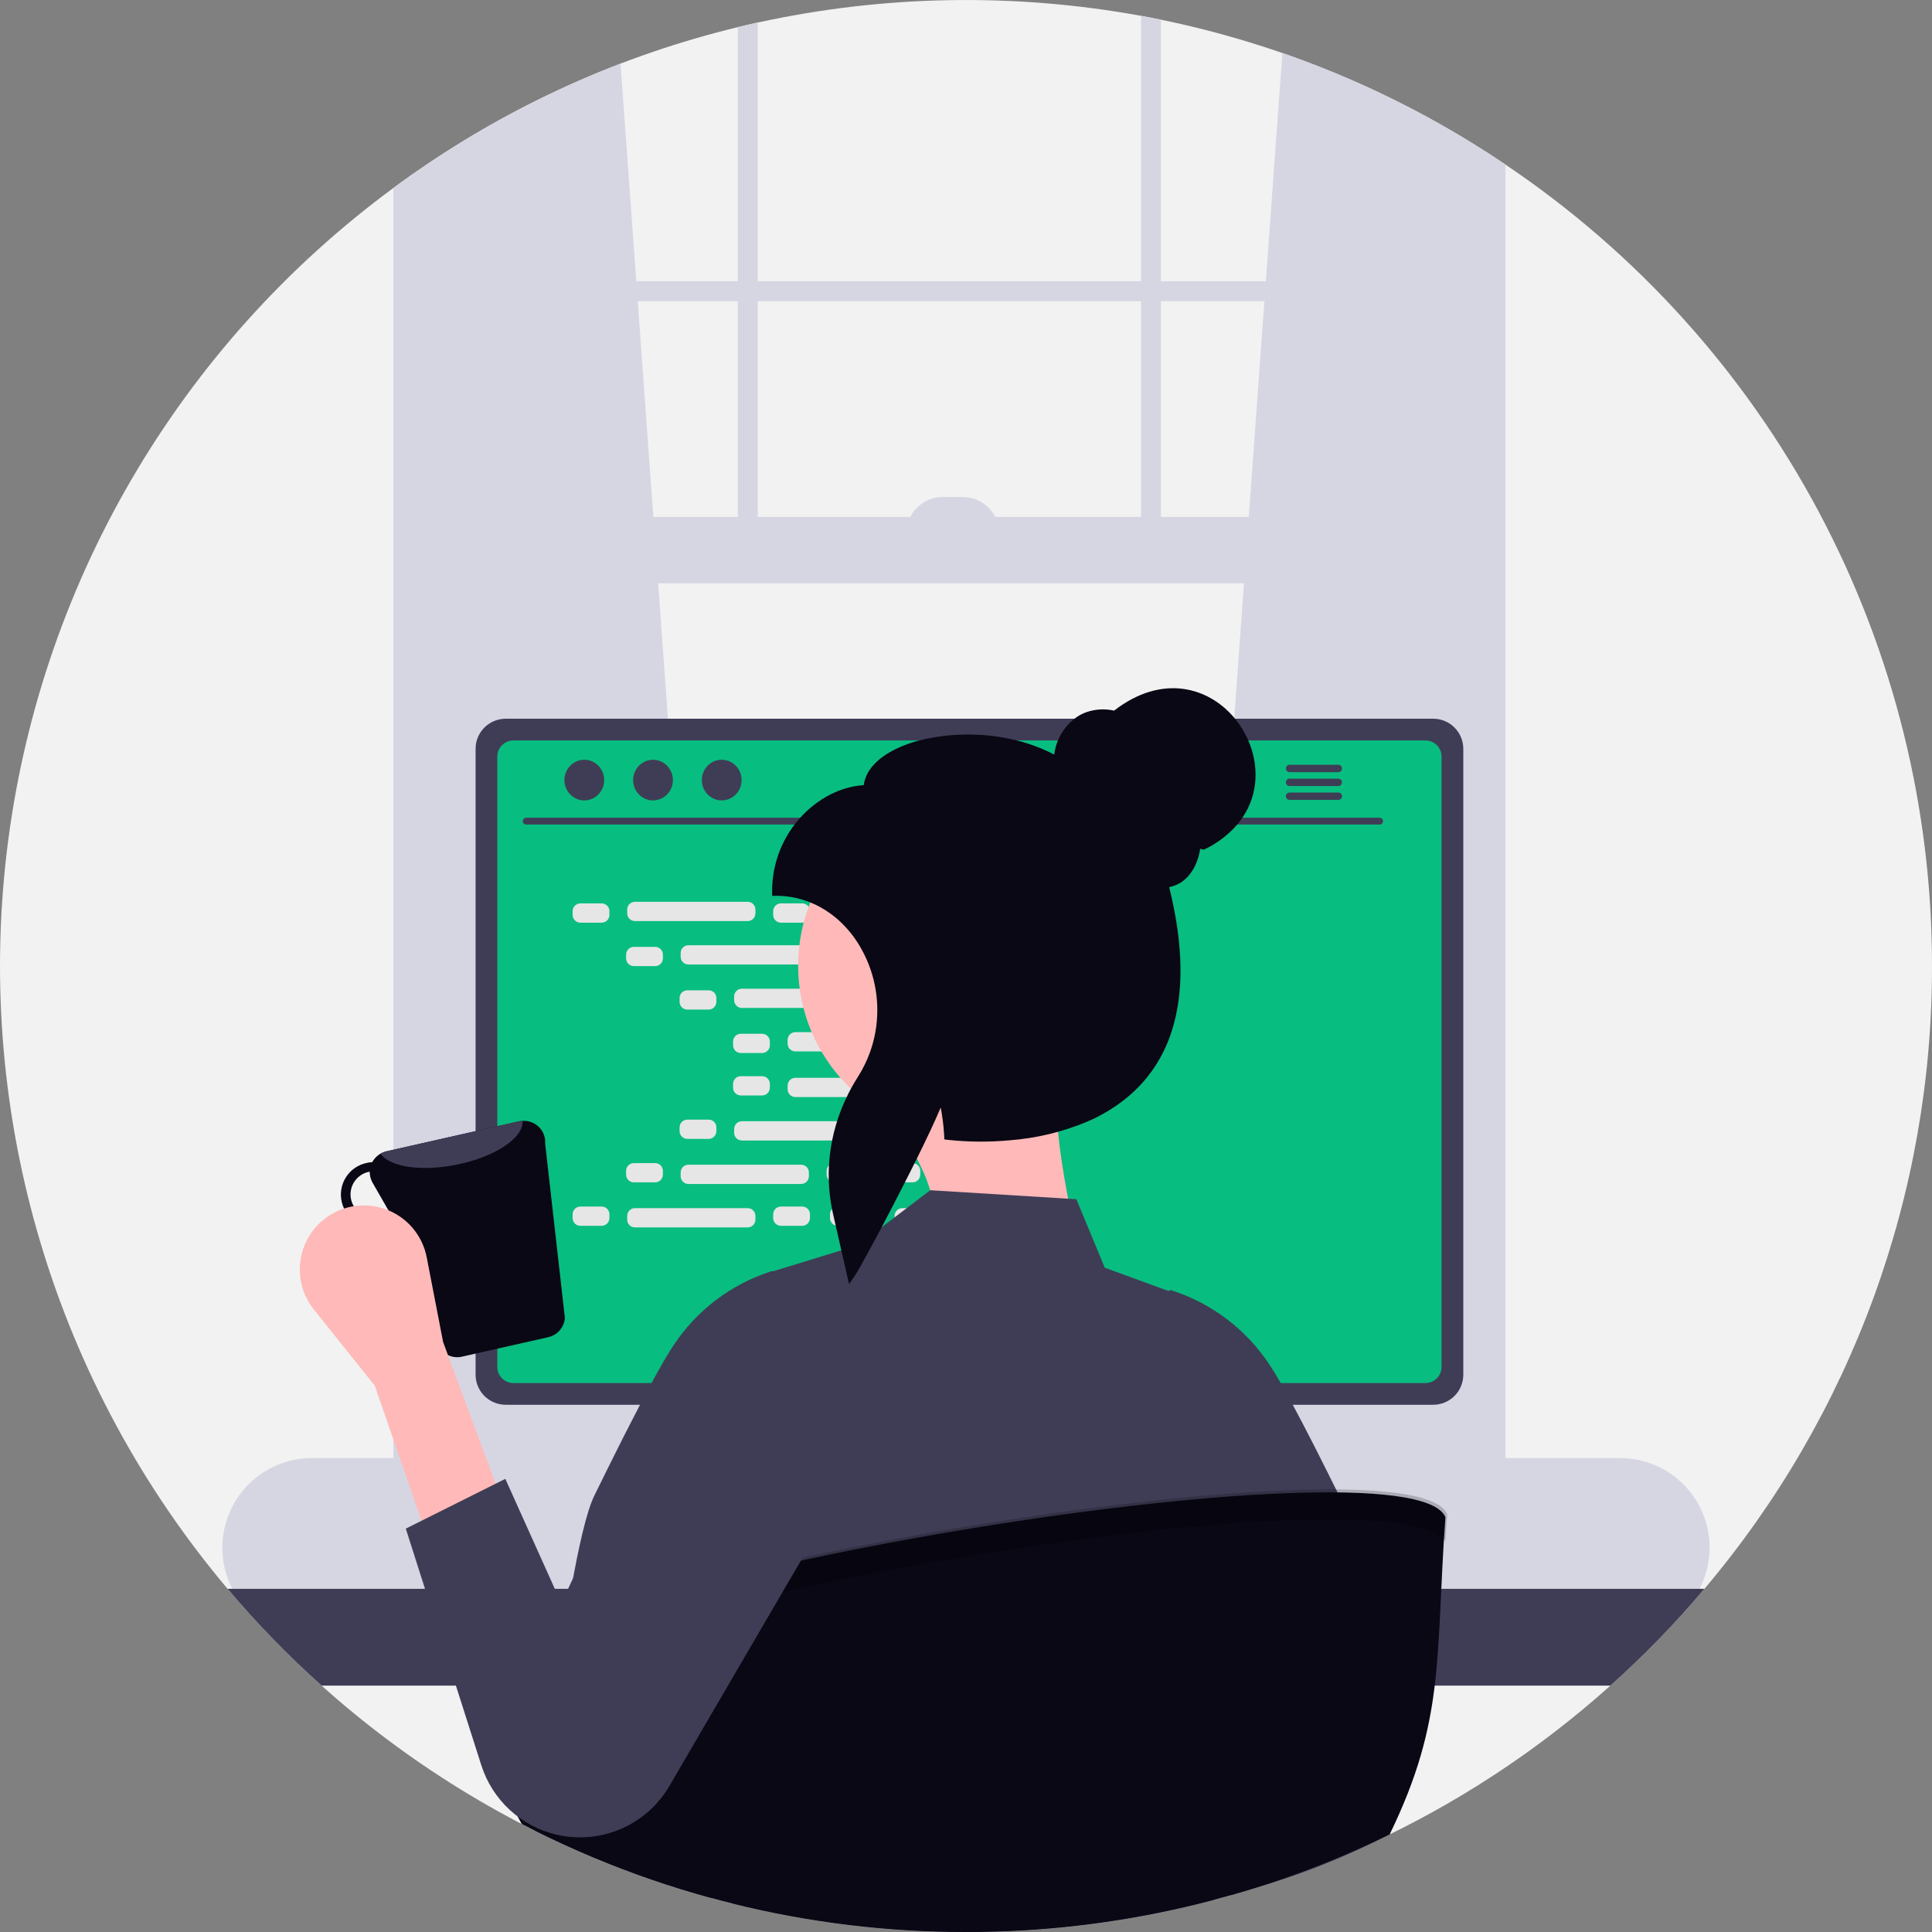 <svg width="720" height="720" viewBox="0 0 720 720" fill="none" xmlns="http://www.w3.org/2000/svg">
<rect x="0" y="0" width="720" height="720" fill="#808080" stroke="none"/>
<g clip-path="url(#clip0_350_38)">
<path d="M720.001 360.001C720.126 444.979 690.067 527.241 635.183 592.119C633.19 594.486 631.16 596.819 629.092 599.132C604.758 626.499 576.412 650.015 545.022 668.877C537.822 673.199 530.464 677.273 522.949 681.097C522.189 681.483 521.417 681.869 520.657 682.243C519.748 682.704 518.826 683.152 517.904 683.601C498.886 692.91 479.076 700.507 458.71 706.301C456.592 706.901 454.47 707.482 452.345 708.045C425.554 715.133 398.033 719.1 370.33 719.866C368.885 719.903 367.465 719.928 366.095 719.953C365.609 719.966 365.136 719.978 364.662 719.978C363.105 719.99 361.562 720.003 360.003 720.003C330.81 720.025 301.722 716.499 273.379 709.503C270.539 708.805 267.711 708.07 264.896 707.298C250.067 703.249 235.516 698.244 221.335 692.313C213.861 689.199 206.52 685.839 199.311 682.235C197.679 681.413 196.047 680.591 194.44 679.744C193.755 679.408 193.082 679.044 192.41 678.698C153.991 658.419 119.538 631.388 90.701 598.898C88.708 596.668 86.752 594.398 84.821 592.122C53.047 554.449 29.346 510.655 15.186 463.45C1.025 416.246 -3.293 366.637 2.498 317.696C8.289 268.754 24.066 221.523 48.852 178.927C73.638 136.331 106.906 99.277 146.594 70.061C148.637 68.554 150.694 67.061 152.773 65.601L154.006 64.742C190.558 39.138 231.585 20.611 274.961 10.119C277.427 9.509 279.894 8.936 282.385 8.4C329.369 -1.876 377.925 -2.726 425.239 5.9C427.718 6.361 430.197 6.834 432.663 7.345C475.652 16.162 516.652 32.812 553.618 56.462C554.44 56.985 555.262 57.508 556.084 58.056C557.741 59.127 559.397 60.223 561.029 61.332C609.996 94.252 650.111 138.716 677.835 190.802C705.558 242.888 720.04 300.996 720.001 360.001Z" fill="#F2F2F2"/>
<path d="M269.067 546.24L154.004 556.455L152.771 556.567V65.598L154.004 64.739C177.984 47.966 203.924 34.186 231.248 23.707L237.131 104.799L237.667 112.223L243.484 192.644L245.278 217.383L268.855 543.376L269.067 546.24Z" fill="#D6D6E3"/>
<path d="M553.616 56.453C554.438 56.976 555.26 57.499 556.082 58.047V556.566L553.616 556.342L439.799 546.242L440.011 543.377L463.592 217.385L465.386 192.646L471.203 112.225L471.739 104.796L477.905 19.754C504.496 28.972 529.908 41.29 553.617 56.454L553.616 56.453Z" fill="#D6D6E3"/>
<path d="M553.612 56.455V563.368C553.612 573.097 546.912 581.007 538.664 581.007H168.952C162.126 581.007 156.333 575.576 154.577 568.164C154.193 566.593 154.001 564.981 154.004 563.364V64.735L152.771 65.594C150.691 67.051 148.635 68.546 146.592 70.054V563.368C146.482 570.758 149.242 577.903 154.292 583.299C156.94 586.071 160.289 588.075 163.983 589.099C165.603 589.54 167.274 589.762 168.953 589.759H538.668C540.351 589.761 542.027 589.539 543.651 589.099C553.591 586.421 561.028 575.907 561.028 563.363V61.326C559.396 60.217 557.739 59.126 556.083 58.05C555.26 57.501 554.438 56.978 553.612 56.455Z" fill="#D6D6E3"/>
<path d="M557.325 104.803H150.299V112.226H557.325V104.803Z" fill="#D6D6E3"/>
<path d="M274.959 10.116C277.425 9.505 279.892 8.932 282.383 8.396V209.956H274.959V10.116Z" fill="#D6D6E3"/>
<path d="M425.237 5.893C427.716 6.354 430.195 6.827 432.661 7.338V209.963H425.237V5.893Z" fill="#D6D6E3"/>
<path d="M603.717 543.375H116.273C107.413 543.375 98.915 546.895 92.65 553.16C86.384 559.426 82.864 567.923 82.864 576.784C82.864 585.645 86.384 594.142 92.65 600.408C98.915 606.673 107.413 610.193 116.273 610.193H603.717C608.463 610.194 613.154 609.182 617.477 607.224C621.8 605.266 625.656 602.408 628.785 598.84C630.2 597.23 631.458 595.489 632.542 593.64C633.383 592.221 634.112 590.738 634.722 589.206C636.757 584.138 637.518 578.648 636.937 573.218C636.357 567.788 634.453 562.582 631.393 558.059C628.334 553.535 624.211 549.832 619.386 547.272C614.562 544.712 609.184 543.375 603.722 543.378L603.717 543.375Z" fill="#D6D6E3"/>
<path d="M557.325 192.643H152.773V217.386H557.325V192.643Z" fill="#D6D6E3"/>
<path d="M351.337 185.219H358.76C360.547 185.219 362.317 185.571 363.968 186.255C365.619 186.939 367.12 187.941 368.383 189.205C369.647 190.469 370.65 191.969 371.333 193.62C372.017 195.272 372.369 197.042 372.369 198.829H337.728C337.728 195.219 339.162 191.758 341.714 189.206C344.266 186.654 347.728 185.219 351.337 185.219Z" fill="#D6D6E3"/>
<path d="M635.182 592.117C624.36 604.939 612.656 616.988 600.154 628.177H119.848C107.346 616.988 95.641 604.939 84.82 592.117H635.182Z" fill="#3F3D56"/>
<path d="M400.211 467.215H319.342C318.906 467.211 318.473 467.278 318.059 467.415C317.182 467.687 316.414 468.233 315.87 468.973C315.325 469.713 315.031 470.607 315.032 471.526V599.281H404.532V471.525C404.532 470.958 404.419 470.397 404.202 469.873C403.984 469.35 403.666 468.875 403.264 468.474C402.863 468.074 402.387 467.757 401.863 467.541C401.339 467.325 400.778 467.214 400.211 467.215ZM369.605 530.245C369.608 532.317 368.925 534.332 367.662 535.975C366.457 537.569 364.782 538.746 362.873 539.337C360.964 539.929 358.918 539.907 357.022 539.275C355.126 538.642 353.477 537.43 352.306 535.81C351.136 534.19 350.503 532.244 350.497 530.245V515.422C350.497 512.888 351.504 510.458 353.296 508.666C355.087 506.874 357.518 505.868 360.052 505.868C362.586 505.868 365.016 506.874 366.808 508.666C368.6 510.458 369.606 512.888 369.606 515.422L369.605 530.245Z" fill="#2F2E41"/>
<path d="M314.758 595.195V607.515C314.758 608.153 315.01 608.766 315.459 609.219C315.909 609.672 316.52 609.928 317.158 609.932H402.399C403.036 609.926 403.646 609.669 404.095 609.216C404.544 608.764 404.797 608.153 404.799 607.515V595.195H314.758Z" fill="#3F3D56"/>
<path d="M534.121 267.844H188.447C185.477 267.847 182.629 269.028 180.527 271.128C178.426 273.227 177.242 276.073 177.236 279.044V512.307C177.238 515.279 178.42 518.13 180.522 520.231C182.624 522.333 185.474 523.515 188.447 523.518H534.121C537.093 523.515 539.944 522.333 542.046 520.231C544.148 518.13 545.329 515.279 545.332 512.307V279.043C545.325 276.073 544.141 273.226 542.04 271.127C539.939 269.028 537.091 267.847 534.121 267.844Z" fill="#3F3D56"/>
<path d="M531.231 275.941H191.325C189.735 275.944 188.211 276.577 187.088 277.702C185.964 278.827 185.333 280.351 185.333 281.941V509.43C185.335 511.019 185.967 512.541 187.091 513.664C188.214 514.787 189.737 515.419 191.325 515.421H531.231C532.82 515.419 534.342 514.787 535.466 513.664C536.589 512.541 537.221 511.018 537.223 509.429V281.945C537.223 280.356 536.592 278.831 535.469 277.706C534.346 276.581 532.822 275.948 531.232 275.945L531.231 275.941Z" fill="#08BD80"/>
<path d="M468.673 609.729L465.534 594.818C465.403 594.211 465.123 593.645 464.718 593.174C464.314 592.702 463.798 592.339 463.217 592.118C462.797 591.953 462.349 591.869 461.897 591.869H265.94C265.488 591.869 265.04 591.953 264.62 592.118C264.039 592.339 263.523 592.702 263.119 593.174C262.714 593.645 262.434 594.211 262.303 594.818L259.164 609.729C259.051 610.27 259.059 610.83 259.189 611.367C259.319 611.905 259.568 612.407 259.916 612.836C260.264 613.266 260.704 613.612 261.203 613.85C261.702 614.088 262.248 614.212 262.801 614.213H465.023C465.578 614.216 466.126 614.093 466.627 613.853C467.127 613.614 467.567 613.264 467.913 612.83C468.262 612.402 468.511 611.902 468.643 611.366C468.774 610.83 468.784 610.27 468.673 609.729Z" fill="#2F2E41"/>
<path d="M273.117 594.555H267.865C267.595 594.555 267.377 594.773 267.377 595.043V597.804C267.377 598.073 267.595 598.292 267.865 598.292H273.117C273.386 598.292 273.605 598.073 273.605 597.804V595.043C273.605 594.773 273.386 594.555 273.117 594.555Z" fill="#3F3D56"/>
<path d="M285.573 594.555H280.321C280.051 594.555 279.833 594.773 279.833 595.043V597.804C279.833 598.073 280.051 598.292 280.321 598.292H285.573C285.843 598.292 286.061 598.073 286.061 597.804V595.043C286.061 594.773 285.843 594.555 285.573 594.555Z" fill="#3F3D56"/>
<path d="M298.03 594.555H292.778C292.509 594.555 292.29 594.773 292.29 595.043V597.804C292.29 598.073 292.509 598.292 292.778 598.292H298.03C298.3 598.292 298.518 598.073 298.518 597.804V595.043C298.518 594.773 298.3 594.555 298.03 594.555Z" fill="#3F3D56"/>
<path d="M310.487 594.555H305.235C304.966 594.555 304.747 594.773 304.747 595.043V597.804C304.747 598.073 304.966 598.292 305.235 598.292H310.487C310.757 598.292 310.975 598.073 310.975 597.804V595.043C310.975 594.773 310.757 594.555 310.487 594.555Z" fill="#3F3D56"/>
<path d="M322.943 594.555H317.691C317.422 594.555 317.203 594.773 317.203 595.043V597.804C317.203 598.073 317.422 598.292 317.691 598.292H322.943C323.213 598.292 323.431 598.073 323.431 597.804V595.043C323.431 594.773 323.213 594.555 322.943 594.555Z" fill="#3F3D56"/>
<path d="M335.4 594.555H330.148C329.879 594.555 329.66 594.773 329.66 595.043V597.804C329.66 598.073 329.879 598.292 330.148 598.292H335.4C335.67 598.292 335.888 598.073 335.888 597.804V595.043C335.888 594.773 335.67 594.555 335.4 594.555Z" fill="#3F3D56"/>
<path d="M347.857 594.555H342.605C342.336 594.555 342.117 594.773 342.117 595.043V597.804C342.117 598.073 342.336 598.292 342.605 598.292H347.857C348.127 598.292 348.345 598.073 348.345 597.804V595.043C348.345 594.773 348.127 594.555 347.857 594.555Z" fill="#3F3D56"/>
<path d="M360.314 594.555H355.062C354.793 594.555 354.574 594.773 354.574 595.043V597.804C354.574 598.073 354.793 598.292 355.062 598.292H360.314C360.584 598.292 360.802 598.073 360.802 597.804V595.043C360.802 594.773 360.584 594.555 360.314 594.555Z" fill="#3F3D56"/>
<path d="M372.77 594.555H367.518C367.249 594.555 367.03 594.773 367.03 595.043V597.804C367.03 598.073 367.249 598.292 367.518 598.292H372.77C373.04 598.292 373.258 598.073 373.258 597.804V595.043C373.258 594.773 373.04 594.555 372.77 594.555Z" fill="#3F3D56"/>
<path d="M385.227 594.555H379.975C379.705 594.555 379.487 594.773 379.487 595.043V597.804C379.487 598.073 379.705 598.292 379.975 598.292H385.227C385.496 598.292 385.715 598.073 385.715 597.804V595.043C385.715 594.773 385.496 594.555 385.227 594.555Z" fill="#3F3D56"/>
<path d="M397.684 594.555H392.432C392.162 594.555 391.944 594.773 391.944 595.043V597.804C391.944 598.073 392.162 598.292 392.432 598.292H397.684C397.953 598.292 398.172 598.073 398.172 597.804V595.043C398.172 594.773 397.953 594.555 397.684 594.555Z" fill="#3F3D56"/>
<path d="M410.14 594.555H404.888C404.618 594.555 404.4 594.773 404.4 595.043V597.804C404.4 598.073 404.618 598.292 404.888 598.292H410.14C410.409 598.292 410.628 598.073 410.628 597.804V595.043C410.628 594.773 410.409 594.555 410.14 594.555Z" fill="#3F3D56"/>
<path d="M422.597 594.555H417.345C417.075 594.555 416.857 594.773 416.857 595.043V597.804C416.857 598.073 417.075 598.292 417.345 598.292H422.597C422.866 598.292 423.085 598.073 423.085 597.804V595.043C423.085 594.773 422.866 594.555 422.597 594.555Z" fill="#3F3D56"/>
<path d="M435.054 594.555H429.802C429.532 594.555 429.314 594.773 429.314 595.043V597.804C429.314 598.073 429.532 598.292 429.802 598.292H435.054C435.323 598.292 435.542 598.073 435.542 597.804V595.043C435.542 594.773 435.323 594.555 435.054 594.555Z" fill="#3F3D56"/>
<path d="M447.511 594.555H442.259C441.989 594.555 441.771 594.773 441.771 595.043V597.804C441.771 598.073 441.989 598.292 442.259 598.292H447.511C447.781 598.292 447.999 598.073 447.999 597.804V595.043C447.999 594.773 447.781 594.555 447.511 594.555Z" fill="#3F3D56"/>
<path d="M459.967 594.555H454.715C454.446 594.555 454.227 594.773 454.227 595.043V597.804C454.227 598.073 454.446 598.292 454.715 598.292H459.967C460.237 598.292 460.455 598.073 460.455 597.804V595.043C460.455 594.773 460.237 594.555 459.967 594.555Z" fill="#3F3D56"/>
<path d="M272.969 600.783H267.717C267.447 600.783 267.229 601.002 267.229 601.271V604.032C267.229 604.302 267.447 604.52 267.717 604.52H272.969C273.239 604.52 273.457 604.302 273.457 604.032V601.271C273.457 601.002 273.239 600.783 272.969 600.783Z" fill="#3F3D56"/>
<path d="M285.426 600.783H280.174C279.905 600.783 279.686 601.002 279.686 601.271V604.032C279.686 604.302 279.905 604.52 280.174 604.52H285.426C285.696 604.52 285.914 604.302 285.914 604.032V601.271C285.914 601.002 285.696 600.783 285.426 600.783Z" fill="#3F3D56"/>
<path d="M297.883 600.783H292.631C292.362 600.783 292.143 601.002 292.143 601.271V604.032C292.143 604.302 292.362 604.52 292.631 604.52H297.883C298.153 604.52 298.371 604.302 298.371 604.032V601.271C298.371 601.002 298.153 600.783 297.883 600.783Z" fill="#3F3D56"/>
<path d="M310.34 600.783H305.088C304.819 600.783 304.6 601.002 304.6 601.271V604.032C304.6 604.302 304.819 604.52 305.088 604.52H310.34C310.61 604.52 310.828 604.302 310.828 604.032V601.271C310.828 601.002 310.61 600.783 310.34 600.783Z" fill="#3F3D56"/>
<path d="M322.796 600.783H317.544C317.275 600.783 317.056 601.002 317.056 601.271V604.032C317.056 604.302 317.275 604.52 317.544 604.52H322.796C323.066 604.52 323.284 604.302 323.284 604.032V601.271C323.284 601.002 323.066 600.783 322.796 600.783Z" fill="#3F3D56"/>
<path d="M335.253 600.783H330.001C329.732 600.783 329.513 601.002 329.513 601.271V604.032C329.513 604.302 329.732 604.52 330.001 604.52H335.253C335.523 604.52 335.741 604.302 335.741 604.032V601.271C335.741 601.002 335.523 600.783 335.253 600.783Z" fill="#3F3D56"/>
<path d="M347.71 600.783H342.458C342.189 600.783 341.97 601.002 341.97 601.271V604.032C341.97 604.302 342.189 604.52 342.458 604.52H347.71C347.98 604.52 348.198 604.302 348.198 604.032V601.271C348.198 601.002 347.98 600.783 347.71 600.783Z" fill="#3F3D56"/>
<path d="M360.166 600.783H354.914C354.645 600.783 354.426 601.002 354.426 601.271V604.032C354.426 604.302 354.645 604.52 354.914 604.52H360.166C360.436 604.52 360.654 604.302 360.654 604.032V601.271C360.654 601.002 360.436 600.783 360.166 600.783Z" fill="#3F3D56"/>
<path d="M372.623 600.783H367.371C367.101 600.783 366.883 601.002 366.883 601.271V604.032C366.883 604.302 367.101 604.52 367.371 604.52H372.623C372.892 604.52 373.111 604.302 373.111 604.032V601.271C373.111 601.002 372.892 600.783 372.623 600.783Z" fill="#3F3D56"/>
<path d="M385.08 600.783H379.828C379.558 600.783 379.34 601.002 379.34 601.271V604.032C379.34 604.302 379.558 604.52 379.828 604.52H385.08C385.349 604.52 385.568 604.302 385.568 604.032V601.271C385.568 601.002 385.349 600.783 385.08 600.783Z" fill="#3F3D56"/>
<path d="M397.536 600.783H392.284C392.014 600.783 391.796 601.002 391.796 601.271V604.032C391.796 604.302 392.014 604.52 392.284 604.52H397.536C397.805 604.52 398.024 604.302 398.024 604.032V601.271C398.024 601.002 397.805 600.783 397.536 600.783Z" fill="#3F3D56"/>
<path d="M409.993 600.783H404.741C404.471 600.783 404.253 601.002 404.253 601.271V604.032C404.253 604.302 404.471 604.52 404.741 604.52H409.993C410.262 604.52 410.481 604.302 410.481 604.032V601.271C410.481 601.002 410.262 600.783 409.993 600.783Z" fill="#3F3D56"/>
<path d="M422.45 600.783H417.198C416.928 600.783 416.71 601.002 416.71 601.271V604.032C416.71 604.302 416.928 604.52 417.198 604.52H422.45C422.719 604.52 422.938 604.302 422.938 604.032V601.271C422.938 601.002 422.719 600.783 422.45 600.783Z" fill="#3F3D56"/>
<path d="M434.907 600.783H429.655C429.385 600.783 429.167 601.002 429.167 601.271V604.032C429.167 604.302 429.385 604.52 429.655 604.52H434.907C435.177 604.52 435.395 604.302 435.395 604.032V601.271C435.395 601.002 435.177 600.783 434.907 600.783Z" fill="#3F3D56"/>
<path d="M447.363 600.783H442.111C441.842 600.783 441.623 601.002 441.623 601.271V604.032C441.623 604.302 441.842 604.52 442.111 604.52H447.363C447.633 604.52 447.851 604.302 447.851 604.032V601.271C447.851 601.002 447.633 600.783 447.363 600.783Z" fill="#3F3D56"/>
<path d="M459.82 600.783H454.568C454.299 600.783 454.08 601.002 454.08 601.271V604.032C454.08 604.302 454.299 604.52 454.568 604.52H459.82C460.09 604.52 460.308 604.302 460.308 604.032V601.271C460.308 601.002 460.09 600.783 459.82 600.783Z" fill="#3F3D56"/>
<path d="M376.361 608.256H327.51C327.24 608.256 327.022 608.474 327.022 608.744V611.505C327.022 611.774 327.24 611.993 327.51 611.993H376.361C376.63 611.993 376.849 611.774 376.849 611.505V608.744C376.849 608.474 376.63 608.256 376.361 608.256Z" fill="#3F3D56"/>
<path d="M514.15 307.278H196.101C195.765 307.278 195.444 307.145 195.206 306.908C194.969 306.67 194.836 306.349 194.836 306.013C194.836 305.678 194.969 305.356 195.206 305.119C195.444 304.881 195.765 304.748 196.101 304.748H514.15C514.485 304.748 514.807 304.881 515.044 305.119C515.282 305.356 515.415 305.678 515.415 306.013C515.415 306.349 515.282 306.67 515.044 306.908C514.807 307.145 514.485 307.278 514.15 307.278Z" fill="#3F3D56"/>
<path d="M217.751 298.291C221.844 298.291 225.163 294.898 225.163 290.714C225.163 286.529 221.844 283.137 217.751 283.137C213.657 283.137 210.339 286.529 210.339 290.714C210.339 294.898 213.657 298.291 217.751 298.291Z" fill="#3F3D56"/>
<path d="M243.357 298.291C247.45 298.291 250.769 294.898 250.769 290.714C250.769 286.529 247.45 283.137 243.357 283.137C239.263 283.137 235.945 286.529 235.945 290.714C235.945 294.898 239.263 298.291 243.357 298.291Z" fill="#3F3D56"/>
<path d="M268.963 298.291C273.056 298.291 276.375 294.898 276.375 290.714C276.375 286.529 273.056 283.137 268.963 283.137C264.869 283.137 261.551 286.529 261.551 290.714C261.551 294.898 264.869 298.291 268.963 298.291Z" fill="#3F3D56"/>
<path d="M498.731 285.01H480.544C480.185 285.02 479.845 285.169 479.594 285.426C479.344 285.683 479.204 286.028 479.204 286.387C479.204 286.746 479.344 287.09 479.594 287.347C479.845 287.604 480.185 287.754 480.544 287.763H498.731C498.915 287.768 499.098 287.736 499.269 287.669C499.441 287.602 499.597 287.502 499.729 287.373C499.86 287.245 499.965 287.092 500.037 286.922C500.108 286.753 500.145 286.571 500.145 286.387C500.145 286.203 500.108 286.021 500.037 285.851C499.965 285.682 499.86 285.528 499.729 285.4C499.597 285.272 499.441 285.171 499.269 285.104C499.098 285.037 498.915 285.005 498.731 285.01Z" fill="#3F3D56"/>
<path d="M498.731 290.18H480.544C480.185 290.189 479.845 290.339 479.594 290.596C479.344 290.853 479.204 291.197 479.204 291.556C479.204 291.915 479.344 292.26 479.594 292.517C479.845 292.774 480.185 292.923 480.544 292.933H498.731C499.096 292.933 499.446 292.788 499.704 292.53C499.962 292.271 500.107 291.921 500.107 291.556C500.107 291.191 499.962 290.841 499.704 290.583C499.446 290.325 499.096 290.18 498.731 290.18Z" fill="#3F3D56"/>
<path d="M498.731 295.35H480.544C480.185 295.36 479.845 295.509 479.594 295.766C479.344 296.023 479.204 296.368 479.204 296.727C479.204 297.085 479.344 297.43 479.594 297.687C479.845 297.944 480.185 298.093 480.544 298.103H498.731C498.915 298.108 499.098 298.076 499.269 298.009C499.441 297.942 499.597 297.842 499.729 297.713C499.86 297.585 499.965 297.432 500.037 297.262C500.108 297.093 500.145 296.911 500.145 296.727C500.145 296.543 500.108 296.361 500.037 296.191C499.965 296.022 499.86 295.868 499.729 295.74C499.597 295.612 499.441 295.511 499.269 295.444C499.098 295.377 498.915 295.345 498.731 295.35Z" fill="#3F3D56"/>
<path d="M224.233 336.672H216.283C214.692 336.672 213.403 337.961 213.403 339.552V340.967C213.403 342.557 214.692 343.847 216.283 343.847H224.233C225.823 343.847 227.113 342.557 227.113 340.967V339.552C227.113 337.961 225.823 336.672 224.233 336.672Z" fill="#E6E6E6"/>
<path d="M298.973 336.672H291.023C289.432 336.672 288.143 337.961 288.143 339.552V340.967C288.143 342.557 289.432 343.847 291.023 343.847H298.973C300.564 343.847 301.853 342.557 301.853 340.967V339.552C301.853 337.961 300.564 336.672 298.973 336.672Z" fill="#E6E6E6"/>
<path d="M320.149 336.672H312.199C310.608 336.672 309.319 337.961 309.319 339.552V340.967C309.319 342.557 310.608 343.847 312.199 343.847H320.149C321.739 343.847 323.029 342.557 323.029 340.967V339.552C323.029 337.961 321.739 336.672 320.149 336.672Z" fill="#E6E6E6"/>
<path d="M278.644 336.074H236.613C235.022 336.074 233.733 337.364 233.733 338.954V340.369C233.733 341.96 235.022 343.249 236.613 343.249H278.644C280.234 343.249 281.524 341.96 281.524 340.369V338.954C281.524 337.364 280.234 336.074 278.644 336.074Z" fill="#E6E6E6"/>
<path d="M378.297 336.074H336.266C334.676 336.074 333.386 337.364 333.386 338.954V340.369C333.386 341.96 334.676 343.249 336.266 343.249H378.297C379.888 343.249 381.177 341.96 381.177 340.369V338.954C381.177 337.364 379.888 336.074 378.297 336.074Z" fill="#E6E6E6"/>
<path d="M244.163 352.867H236.213C234.622 352.867 233.333 354.157 233.333 355.747V357.162C233.333 358.753 234.622 360.042 236.213 360.042H244.163C245.754 360.042 247.043 358.753 247.043 357.162V355.747C247.043 354.157 245.754 352.867 244.163 352.867Z" fill="#E6E6E6"/>
<path d="M318.904 352.867H310.954C309.364 352.867 308.074 354.157 308.074 355.747V357.162C308.074 358.753 309.364 360.042 310.954 360.042H318.904C320.495 360.042 321.784 358.753 321.784 357.162V355.747C321.784 354.157 320.495 352.867 318.904 352.867Z" fill="#E6E6E6"/>
<path d="M340.08 352.867H332.13C330.539 352.867 329.25 354.157 329.25 355.747V357.162C329.25 358.753 330.539 360.042 332.13 360.042H340.08C341.671 360.042 342.96 358.753 342.96 357.162V355.747C342.96 354.157 341.671 352.867 340.08 352.867Z" fill="#E6E6E6"/>
<path d="M298.574 352.268H256.543C254.953 352.268 253.663 353.557 253.663 355.148V356.563C253.663 358.153 254.953 359.443 256.543 359.443H298.574C300.165 359.443 301.454 358.153 301.454 356.563V355.148C301.454 353.557 300.165 352.268 298.574 352.268Z" fill="#E6E6E6"/>
<path d="M398.228 352.268H356.197C354.606 352.268 353.317 353.557 353.317 355.148V356.563C353.317 358.153 354.606 359.443 356.197 359.443H398.228C399.818 359.443 401.108 358.153 401.108 356.563V355.148C401.108 353.557 399.818 352.268 398.228 352.268Z" fill="#E6E6E6"/>
<path d="M264.094 369.061H256.144C254.554 369.061 253.264 370.35 253.264 371.941V373.356C253.264 374.946 254.554 376.236 256.144 376.236H264.094C265.685 376.236 266.974 374.946 266.974 373.356V371.941C266.974 370.35 265.685 369.061 264.094 369.061Z" fill="#E6E6E6"/>
<path d="M338.834 369.061H330.884C329.293 369.061 328.004 370.35 328.004 371.941V373.356C328.004 374.946 329.293 376.236 330.884 376.236H338.834C340.424 376.236 341.714 374.946 341.714 373.356V371.941C341.714 370.35 340.424 369.061 338.834 369.061Z" fill="#E6E6E6"/>
<path d="M360.011 369.061H352.061C350.471 369.061 349.181 370.35 349.181 371.941V373.356C349.181 374.946 350.471 376.236 352.061 376.236H360.011C361.602 376.236 362.891 374.946 362.891 373.356V371.941C362.891 370.35 361.602 369.061 360.011 369.061Z" fill="#E6E6E6"/>
<path d="M318.505 368.461H276.474C274.884 368.461 273.594 369.75 273.594 371.341V372.756C273.594 374.347 274.884 375.636 276.474 375.636H318.505C320.096 375.636 321.385 374.347 321.385 372.756V371.341C321.385 369.75 320.096 368.461 318.505 368.461Z" fill="#E6E6E6"/>
<path d="M418.159 368.461H376.128C374.537 368.461 373.248 369.75 373.248 371.341V372.756C373.248 374.347 374.537 375.636 376.128 375.636H418.159C419.75 375.636 421.039 374.347 421.039 372.756V371.341C421.039 369.75 419.75 368.461 418.159 368.461Z" fill="#E6E6E6"/>
<path d="M284.025 385.254H276.075C274.484 385.254 273.195 386.543 273.195 388.134V389.549C273.195 391.139 274.484 392.429 276.075 392.429H284.025C285.615 392.429 286.905 391.139 286.905 389.549V388.134C286.905 386.543 285.615 385.254 284.025 385.254Z" fill="#E6E6E6"/>
<path d="M358.765 385.254H350.815C349.224 385.254 347.935 386.543 347.935 388.134V389.549C347.935 391.139 349.224 392.429 350.815 392.429H358.765C360.356 392.429 361.645 391.139 361.645 389.549V388.134C361.645 386.543 360.356 385.254 358.765 385.254Z" fill="#E6E6E6"/>
<path d="M379.942 385.254H371.992C370.401 385.254 369.112 386.543 369.112 388.134V389.549C369.112 391.139 370.401 392.429 371.992 392.429H379.942C381.532 392.429 382.822 391.139 382.822 389.549V388.134C382.822 386.543 381.532 385.254 379.942 385.254Z" fill="#E6E6E6"/>
<path d="M338.436 384.656H296.405C294.814 384.656 293.525 385.946 293.525 387.536V388.951C293.525 390.542 294.814 391.831 296.405 391.831H338.436C340.026 391.831 341.316 390.542 341.316 388.951V387.536C341.316 385.946 340.026 384.656 338.436 384.656Z" fill="#E6E6E6"/>
<path d="M298.973 449.646H291.023C289.432 449.646 288.143 450.936 288.143 452.526V453.941C288.143 455.532 289.432 456.821 291.023 456.821H298.973C300.564 456.821 301.853 455.532 301.853 453.941V452.526C301.853 450.936 300.564 449.646 298.973 449.646Z" fill="#E6E6E6"/>
<path d="M320.149 449.646H312.199C310.608 449.646 309.319 450.936 309.319 452.526V453.941C309.319 455.532 310.608 456.821 312.199 456.821H320.149C321.739 456.821 323.029 455.532 323.029 453.941V452.526C323.029 450.936 321.739 449.646 320.149 449.646Z" fill="#E6E6E6"/>
<path d="M378.297 450.244H336.266C334.676 450.244 333.386 451.534 333.386 453.124V454.539C333.386 456.13 334.676 457.419 336.266 457.419H378.297C379.888 457.419 381.177 456.13 381.177 454.539V453.124C381.177 451.534 379.888 450.244 378.297 450.244Z" fill="#E6E6E6"/>
<path d="M224.233 449.646H216.283C214.692 449.646 213.403 450.936 213.403 452.526V453.941C213.403 455.532 214.692 456.821 216.283 456.821H224.233C225.823 456.821 227.113 455.532 227.113 453.941V452.526C227.113 450.936 225.823 449.646 224.233 449.646Z" fill="#E6E6E6"/>
<path d="M278.644 450.244H236.613C235.022 450.244 233.733 451.534 233.733 453.124V454.539C233.733 456.13 235.022 457.419 236.613 457.419H278.644C280.234 457.419 281.524 456.13 281.524 454.539V453.124C281.524 451.534 280.234 450.244 278.644 450.244Z" fill="#E6E6E6"/>
<path d="M244.163 433.453H236.213C234.622 433.453 233.333 434.743 233.333 436.333V437.748C233.333 439.339 234.622 440.628 236.213 440.628H244.163C245.754 440.628 247.043 439.339 247.043 437.748V436.333C247.043 434.743 245.754 433.453 244.163 433.453Z" fill="#E6E6E6"/>
<path d="M318.904 433.453H310.954C309.364 433.453 308.074 434.743 308.074 436.333V437.748C308.074 439.339 309.364 440.628 310.954 440.628H318.904C320.495 440.628 321.784 439.339 321.784 437.748V436.333C321.784 434.743 320.495 433.453 318.904 433.453Z" fill="#E6E6E6"/>
<path d="M340.08 433.453H332.13C330.539 433.453 329.25 434.743 329.25 436.333V437.748C329.25 439.339 330.539 440.628 332.13 440.628H340.08C341.671 440.628 342.96 439.339 342.96 437.748V436.333C342.96 434.743 341.671 433.453 340.08 433.453Z" fill="#E6E6E6"/>
<path d="M298.574 434.051H256.543C254.953 434.051 253.663 435.34 253.663 436.931V438.346C253.663 439.936 254.953 441.226 256.543 441.226H298.574C300.165 441.226 301.454 439.936 301.454 438.346V436.931C301.454 435.34 300.165 434.051 298.574 434.051Z" fill="#E6E6E6"/>
<path d="M264.094 417.258H256.144C254.554 417.258 253.264 418.547 253.264 420.138V421.553C253.264 423.143 254.554 424.433 256.144 424.433H264.094C265.685 424.433 266.974 423.143 266.974 421.553V420.138C266.974 418.547 265.685 417.258 264.094 417.258Z" fill="#E6E6E6"/>
<path d="M338.834 417.258H330.884C329.293 417.258 328.004 418.547 328.004 420.138V421.553C328.004 423.143 329.293 424.433 330.884 424.433H338.834C340.424 424.433 341.714 423.143 341.714 421.553V420.138C341.714 418.547 340.424 417.258 338.834 417.258Z" fill="#E6E6E6"/>
<path d="M360.011 417.258H352.061C350.471 417.258 349.181 418.547 349.181 420.138V421.553C349.181 423.143 350.471 424.433 352.061 424.433H360.011C361.602 424.433 362.891 423.143 362.891 421.553V420.138C362.891 418.547 361.602 417.258 360.011 417.258Z" fill="#E6E6E6"/>
<path d="M318.505 417.857H276.474C274.884 417.857 273.594 419.147 273.594 420.737V422.152C273.594 423.743 274.884 425.032 276.474 425.032H318.505C320.096 425.032 321.385 423.743 321.385 422.152V420.737C321.385 419.147 320.096 417.857 318.505 417.857Z" fill="#E6E6E6"/>
<path d="M284.025 401.066H276.075C274.484 401.066 273.195 402.356 273.195 403.946V405.361C273.195 406.952 274.484 408.241 276.075 408.241H284.025C285.615 408.241 286.905 406.952 286.905 405.361V403.946C286.905 402.356 285.615 401.066 284.025 401.066Z" fill="#E6E6E6"/>
<path d="M358.765 401.066H350.815C349.224 401.066 347.935 402.356 347.935 403.946V405.361C347.935 406.952 349.224 408.241 350.815 408.241H358.765C360.356 408.241 361.645 406.952 361.645 405.361V403.946C361.645 402.356 360.356 401.066 358.765 401.066Z" fill="#E6E6E6"/>
<path d="M379.942 401.066H371.992C370.401 401.066 369.112 402.356 369.112 403.946V405.361C369.112 406.952 370.401 408.241 371.992 408.241H379.942C381.532 408.241 382.822 406.952 382.822 405.361V403.946C382.822 402.356 381.532 401.066 379.942 401.066Z" fill="#E6E6E6"/>
<path d="M338.436 401.664H296.405C294.814 401.664 293.525 402.953 293.525 404.544V405.959C293.525 407.55 294.814 408.839 296.405 408.839H338.436C340.026 408.839 341.316 407.55 341.316 405.959V404.544C341.316 402.953 340.026 401.664 338.436 401.664Z" fill="#E6E6E6"/>
<path d="M332.627 416.949C332.627 416.949 353.24 445.885 345.878 453.72C338.516 461.555 401.108 461.75 401.108 461.75C401.108 461.75 391.708 419.656 394.473 409.969L332.627 416.949Z" fill="#FFB9B9"/>
<path d="M517.964 683.589C517.204 683.975 516.432 684.361 515.672 684.735C495.99 694.576 480.245 700.169 458.708 706.298C456.889 685.998 455.133 650.305 453.426 628.182C452.978 622.44 452.526 617.619 452.093 614.218C451.982 612.409 451.611 610.626 450.993 608.924L451.068 614.218L451.255 628.182L452.339 708.042C425.548 715.13 398.027 719.097 370.324 719.863C368.879 719.9 367.459 719.925 366.089 719.95C365.603 719.962 365.13 719.975 364.656 719.975C363.099 719.988 361.556 720 359.997 720C330.804 720.021 301.716 716.496 273.373 709.5C273.983 689.407 274.594 654.117 275.179 628.182C275.304 623.112 275.416 618.391 275.54 614.218C275.777 605.299 276.026 598.871 276.263 596.718C276.053 597.099 275.89 597.505 275.777 597.926C274.624 603.297 273.837 608.74 273.423 614.219C272.987 618.392 272.551 623.113 272.115 628.183C269.798 655.127 267.382 691.762 264.89 707.296C250.061 703.247 235.51 698.242 221.329 692.311C213.857 689.195 206.517 685.836 199.309 682.232C200.679 673.263 202.109 663.211 203.582 652.784C204.728 644.7 205.911 636.391 207.12 628.184C208.988 615.503 210.907 603.071 212.85 592.122C215.69 576.128 218.605 563.272 221.495 557.368C224.236 551.762 226.976 546.232 229.629 540.938C230.551 539.082 231.473 537.251 232.37 535.47C232.582 535.046 232.794 534.635 233.005 534.224C234.911 530.475 236.755 526.887 238.511 523.524C240.018 520.646 241.451 517.931 242.811 515.424C246.1 509.345 248.89 504.499 250.958 501.435C259.603 488.321 272.473 478.559 287.431 473.769L287.805 473.669L288.067 473.781L313.541 465.958L317.266 464.812L319.766 464.04L328.585 457.326L333.385 453.676L337.885 450.25L346.679 443.561L401.127 446.912L411.727 472.436L435.469 481.118L435.88 480.931L436.241 480.782L436.615 480.882C451.571 485.677 464.439 495.438 473.088 508.548C474.259 510.304 475.679 512.621 477.288 515.424C478.658 517.803 480.153 520.519 481.772 523.524C484.072 527.797 486.593 532.617 489.259 537.837C489.844 538.983 490.442 540.154 491.04 541.337C492.149 543.529 493.274 545.767 494.416 548.051C497.069 553.345 499.81 558.876 502.55 564.494C504.929 569.365 507.333 579.38 509.7 592.123C511.656 602.711 513.6 615.193 515.48 628.185C517.946 645.027 515.318 665.194 517.548 680.69C517.678 681.671 517.827 682.63 517.964 683.589Z" fill="#3F3D56"/>
<path d="M360.767 423.187C395.741 423.187 424.093 394.835 424.093 359.861C424.093 324.887 395.741 296.535 360.767 296.535C325.793 296.535 297.441 324.887 297.441 359.861C297.441 394.835 325.793 423.187 360.767 423.187Z" fill="#FFB9B9"/>
<path d="M465.198 275.941C463.947 273.018 462.281 270.29 460.253 267.841C450.636 256.094 433.147 250.925 415.197 264.826C411.742 264.055 408.141 264.263 404.797 265.426C403.218 265.998 401.739 266.813 400.412 267.843C397.693 269.964 395.573 272.755 394.258 275.943C393.555 277.626 393.094 279.4 392.888 281.212C388.451 278.906 383.755 277.138 378.899 275.943C366.985 272.979 354.527 272.979 342.613 275.943C338.795 276.909 335.119 278.366 331.676 280.278C325.846 283.641 322.495 287.889 321.897 292.61C313.489 293.083 304.744 297.51 298.229 304.755C297.494 305.565 296.784 306.412 296.124 307.284C290.645 314.452 287.701 323.236 287.752 332.258V333.84H289.334C293.669 333.835 297.963 334.673 301.978 336.306C304.58 337.351 307.044 338.71 309.315 340.354C310.802 341.408 312.206 342.574 313.515 343.842C316.549 346.779 319.12 350.161 321.139 353.87C326.314 363.243 328.109 374.111 326.221 384.651C325.788 387.09 325.155 389.49 324.328 391.826C323.151 395.157 321.6 398.344 319.706 401.326C319.631 401.438 319.569 401.55 319.494 401.662C318.659 402.995 317.862 404.353 317.115 405.723C316.554 406.744 316.031 407.791 315.545 408.837C314.125 411.749 312.926 414.764 311.958 417.856C310.224 423.324 309.203 428.993 308.918 434.722C308.831 436.242 308.806 437.761 308.856 439.281C308.93 443.198 309.36 447.101 310.139 450.941C310.251 451.464 310.363 451.975 310.475 452.498L311.384 456.472L313.539 465.952L315.034 472.479L316.417 478.533L318.46 475.606C319.16 474.606 320.914 471.545 323.268 467.206C324.825 464.378 326.631 461.006 328.587 457.315C331.315 452.145 334.305 446.378 337.232 440.623C338.415 438.294 339.586 435.977 340.72 433.71C342.863 429.41 344.881 425.264 346.612 421.577C348.206 418.177 349.564 415.162 350.573 412.745C350.884 414.327 351.146 415.934 351.345 417.553C351.569 419.197 351.731 420.866 351.818 422.536C351.843 422.785 351.855 423.047 351.868 423.296L351.918 424.318L351.93 424.618L353.25 424.792C360.866 425.607 368.543 425.666 376.17 424.966H376.182C386.286 424.205 396.199 421.803 405.53 417.853C410.83 415.554 415.779 412.517 420.23 408.834C422.308 407.112 424.247 405.23 426.03 403.204C426.478 402.693 426.914 402.183 427.338 401.659C429.803 398.629 431.914 395.327 433.629 391.818C434.778 389.502 435.752 387.104 436.544 384.643C441.327 370.156 441.053 352.081 435.722 330.606C437.162 330.328 438.541 329.797 439.795 329.036C443.706 326.682 446.422 322.01 447.269 316.305L448.614 316.666C453.383 314.445 457.632 311.245 461.083 307.274C461.767 306.465 462.407 305.621 463.001 304.745C469.097 295.783 469.147 285.022 465.198 275.941Z" fill="#090814"/>
<path opacity="0.2" d="M257.009 592.063L267.589 551.211L276.935 586.458L257.009 592.063Z" fill="black"/>
<path d="M538.667 565.448C534.88 617.617 538.804 640.587 517.902 683.6C498.884 692.91 479.074 700.506 458.708 706.3C456.59 706.9 454.468 707.481 452.343 708.044C425.552 715.133 398.03 719.1 370.328 719.866C368.883 719.903 367.463 719.928 366.093 719.953C365.607 719.966 365.134 719.978 364.66 719.978C363.103 719.99 361.56 720.003 360.001 720.003C330.807 720.025 301.72 716.499 273.377 709.503C270.537 708.805 267.709 708.07 264.894 707.298C250.065 703.25 235.514 698.244 221.333 692.313C213.859 689.199 206.517 685.84 199.309 682.235C197.677 681.413 196.045 680.591 194.438 679.744C186.179 665.22 181.483 647.556 181.383 626.33C187.102 589.751 526.036 533.908 538.667 565.448Z" fill="#090814"/>
<path opacity="0.2" d="M538.658 574.381C538.851 571.151 539.068 567.815 539.32 564.341C526.689 532.801 187.754 588.641 182.036 625.217C182.052 628.57 182.195 631.824 182.436 635.001C196.283 598.904 518.276 545.829 538.658 574.381Z" fill="black"/>
<path d="M203.165 426.209C203.248 425.08 203.087 423.946 202.695 422.884C202.302 421.821 201.687 420.856 200.89 420.051C200.093 419.247 199.133 418.622 198.074 418.22C197.016 417.818 195.883 417.647 194.753 417.719C194.332 417.735 193.913 417.788 193.501 417.876L143.971 429.065C142.864 429.334 141.826 429.831 140.923 430.525C140.02 431.219 139.272 432.095 138.728 433.095C138.002 433.123 137.28 433.227 136.576 433.408C135.017 433.74 133.539 434.378 132.228 435.285C130.917 436.192 129.8 437.351 128.941 438.694C128.081 440.037 127.497 441.537 127.223 443.107C126.948 444.678 126.988 446.287 127.341 447.842C127.693 449.396 128.351 450.865 129.276 452.164C130.201 453.462 131.375 454.564 132.73 455.405C134.084 456.246 135.592 456.809 137.166 457.062C138.74 457.316 140.348 457.254 141.898 456.88C143.67 456.469 145.327 455.667 146.749 454.533L163.533 501.795C164.371 503.276 165.667 504.446 167.225 505.13C168.783 505.814 170.521 505.976 172.179 505.59L204.379 498.313C206.024 497.928 207.504 497.031 208.608 495.752C209.711 494.473 210.381 492.877 210.521 491.193L203.165 426.209ZM141.154 453.517C140.052 453.769 138.911 453.801 137.797 453.612C136.682 453.423 135.616 453.016 134.659 452.415C132.725 451.2 131.353 449.268 130.845 447.042C130.593 445.94 130.561 444.799 130.75 443.685C130.939 442.57 131.346 441.504 131.947 440.547C132.549 439.589 133.333 438.76 134.254 438.106C135.176 437.451 136.218 436.985 137.32 436.733C137.476 436.694 137.633 436.733 137.79 436.694C137.778 438.12 138.142 439.523 138.846 440.763L144.988 451.48C143.919 452.496 142.594 453.2 141.154 453.517Z" fill="#090814"/>
<path d="M194.754 417.719C195.224 423.979 184.504 431.178 170.145 434.034C156.96 436.734 145.145 434.855 141.819 429.926C142.487 429.529 143.213 429.239 143.971 429.065L193.501 417.876C193.913 417.787 194.333 417.735 194.754 417.719Z" fill="#3F3D56"/>
<path d="M160.498 576.629L188.318 562.719L165.134 500.119L159.024 468.551C158.23 464.45 156.374 460.629 153.64 457.47C150.907 454.311 147.393 451.925 143.448 450.549C139.504 449.174 135.268 448.858 131.163 449.633C127.058 450.408 123.229 452.246 120.057 454.964C115.358 458.994 112.407 464.691 111.829 470.854C111.251 477.017 113.089 483.164 116.957 487.997L139.637 516.347L160.498 576.629Z" fill="#FFB9B9"/>
<path d="M188.319 551.126L151.226 569.673L179.376 657.873C181.398 664.207 185.021 669.911 189.896 674.432C194.771 678.954 200.731 682.139 207.199 683.679C215.174 685.578 223.547 684.889 231.103 681.71C238.66 678.531 245.007 673.028 249.226 665.999L323.87 538.05C329.16 529.233 330.793 518.698 328.42 508.694C326.047 498.69 319.856 490.01 311.17 484.509C306.498 481.55 301.256 479.608 295.784 478.81C290.313 478.011 284.734 478.373 279.411 479.873C274.089 481.373 269.142 483.977 264.892 487.515C260.643 491.053 257.186 495.446 254.746 500.409L209.184 597.492L188.319 551.126Z" fill="#3F3D56"/>
</g>
<defs>
<clipPath id="clip0_350_38">
<rect width="720" height="719.998" fill="white"/>
</clipPath>
</defs>
</svg>
